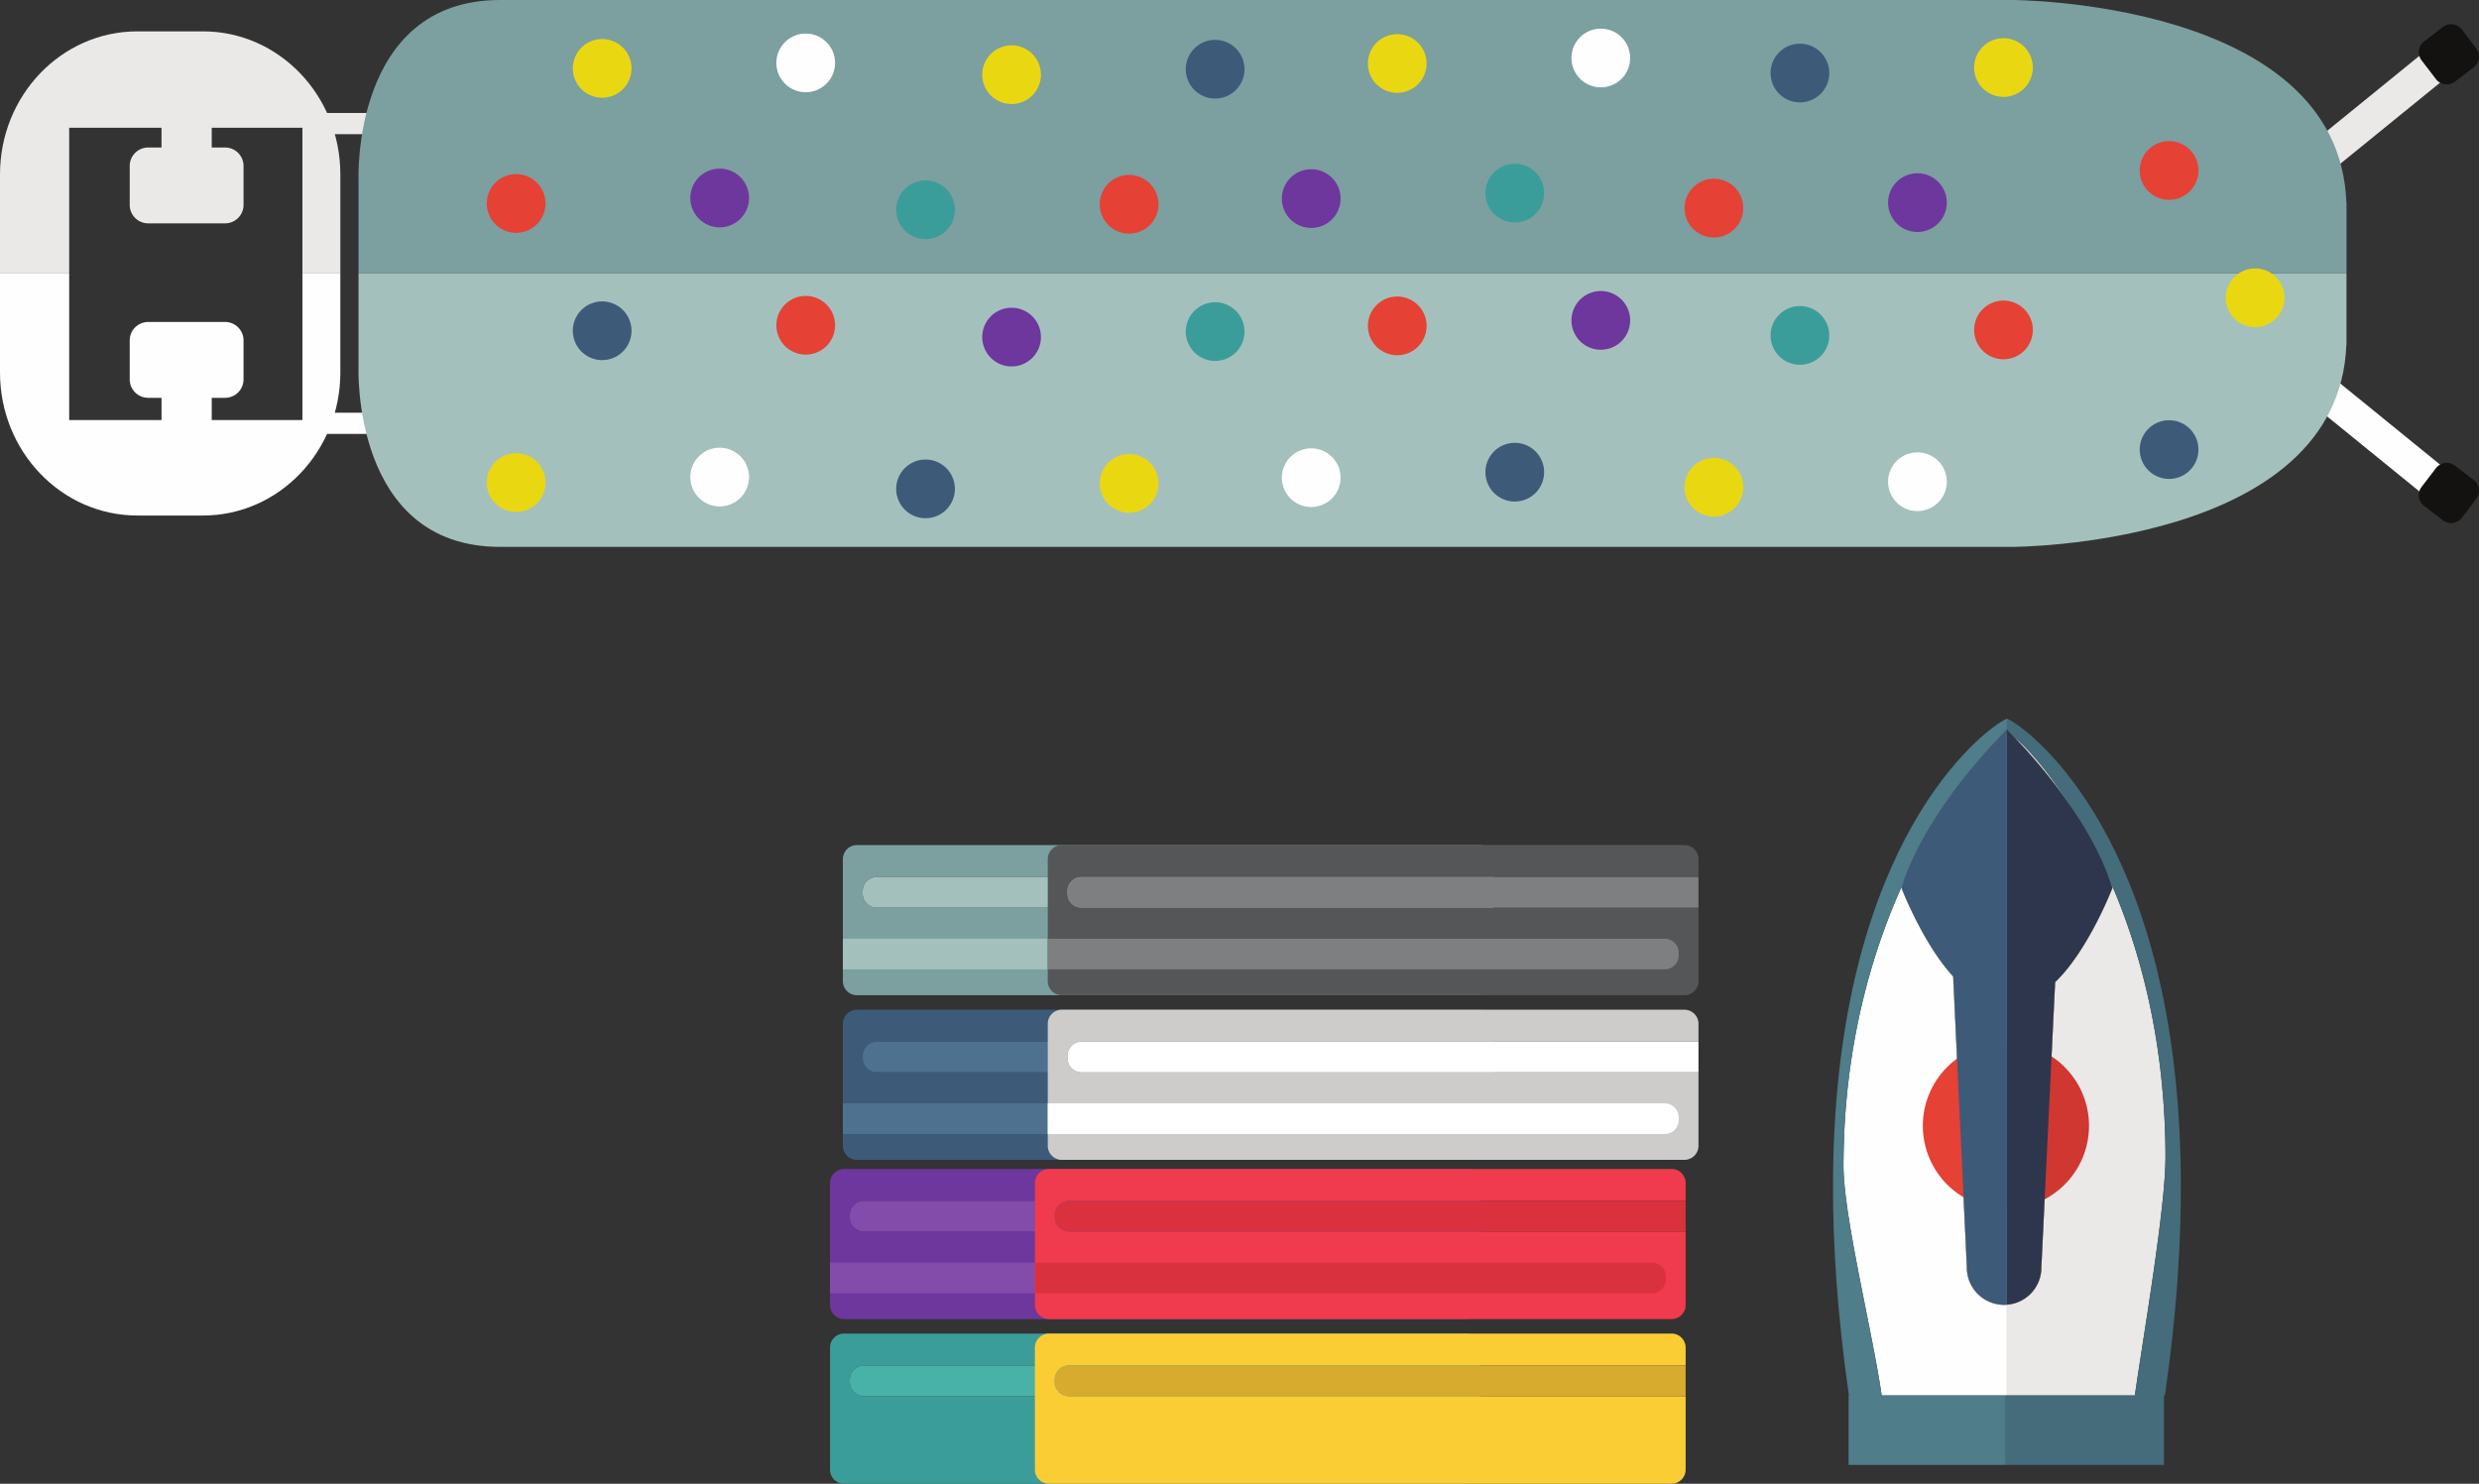 <svg xmlns="http://www.w3.org/2000/svg" width="3067.896" height="1836.702" viewBox="0 0 3067.896 1836.702">
  <rect x="0" y="0" width="3067.896" height="1836.702" fill="#333333" stroke="none"/>
  <g id="bg3" transform="translate(-4977.472 -2439.948)">
    <path id="path1482" d="M6421.8-1888.769l-158.853,129.16" transform="translate(1580 4400.316)" fill="#3b9d9a"/>
    <path id="path1484" d="M6442.731-1888.782a20.843,20.843,0,0,0-4.693-13.2,20.952,20.952,0,0,0-29.467-3.04l-158.84,129.173a20.923,20.923,0,0,0-3.026,29.453,20.937,20.937,0,0,0,29.453,3.04L6435-1872.515a20.927,20.927,0,0,0,7.733-16.267" transform="translate(1580 4400.316)" fill="#ebe9e8"/>
    <path id="path1486" d="M6458.784-1877.062a16.768,16.768,0,0,0,3.133-23.507l-17.76-23.213a16.775,16.775,0,0,0-23.507-3.12l-23.2,17.76a16.751,16.751,0,0,0-3.134,23.493l17.773,23.213a16.757,16.757,0,0,0,23.494,3.12l23.2-17.746" transform="translate(1580 4400.316)" fill="#131210"/>
    <path id="path1488" d="M6421.8-1354.49l-158.853-129.16" transform="translate(1580 4400.316)" fill="#3b9d9a"/>
    <path id="path1490" d="M6442.731-1354.477a20.816,20.816,0,0,1-4.693,13.2,20.94,20.94,0,0,1-29.467,3.04l-158.84-129.16a20.94,20.94,0,0,1-3.026-29.467,20.937,20.937,0,0,1,29.453-3.04L6435-1370.73a20.881,20.881,0,0,1,7.733,16.253" transform="translate(1580 4400.316)" fill="#fffeff"/>
    <path id="path1492" d="M6458.784-1366.183a16.765,16.765,0,0,1,3.133,23.507l-17.76,23.2a16.765,16.765,0,0,1-23.507,3.133l-23.2-17.76a16.765,16.765,0,0,1-3.134-23.507l17.773-23.213a16.757,16.757,0,0,1,23.494-3.12l23.2,17.76" transform="translate(1580 4400.316)" fill="#131210"/>
    <path id="path1494" d="M3880.817-1449.463v26.24h-98.053v-26.24h98.053" transform="translate(1580 4400.316)" fill="#fffeff"/>
    <path id="path1496" d="M3880.817-1820.516v26.24h-98.053v-26.24h98.053" transform="translate(1580 4400.316)" fill="#ebe9e8"/>
    <path id="path1498" d="M3841.177-1566.183v60.067s-8.76,222.746,175.2,222.746H5887.186s404.8-.013,414.025-250.279h.187v-88.213H3841.177v55.68" transform="translate(1580 4400.316)" fill="#a4c0bc"/>
    <path id="path1500" d="M3841.177-1737.622v115.76H6301.4v-88.227h-.187c-9.227-250.266-414.025-250.279-414.025-250.279H4016.377c-183.959,0-175.2,222.746-175.2,222.746" transform="translate(1580 4400.316)" fill="#7c9fa0"/>
    <path id="path1502" d="M3648.711-1921.542h-81.266c-93.88,0-169.973,79.267-169.973,177.066v122.613H3483.1V-1802.2h288.626v180.333h46.947v-122.613c0-97.8-76.093-177.066-169.96-177.066" transform="translate(1580 4400.316)" fill="#ebe9e8"/>
    <path id="path1504" d="M3771.724-1440.383H3483.1v-181.479h-85.626v122.6c0,97.786,76.093,177.066,169.973,177.066h81.266c93.866,0,169.959-79.28,169.959-177.066v-122.6h-46.947v181.479" transform="translate(1580 4400.316)" fill="#fffeff"/>
    <path id="path1506" d="M3676.018-1561.8a22.847,22.847,0,0,1,22.853,22.853v48.213a22.844,22.844,0,0,1-22.853,22.84h-95.16A22.853,22.853,0,0,1,3558-1490.73v-48.213a22.855,22.855,0,0,1,22.853-22.853h95.16" transform="translate(1580 4400.316)" fill="#fffeff"/>
    <path id="path1508" d="M3659.511-1484.463v69.053h-62.147v-69.053h62.147" transform="translate(1580 4400.316)" fill="#fffeff"/>
    <path id="path1510" d="M3676.018-1777.782a22.847,22.847,0,0,1,22.853,22.853v48.213a22.844,22.844,0,0,1-22.853,22.84h-95.16a22.853,22.853,0,0,1-22.853-22.84v-48.213a22.855,22.855,0,0,1,22.853-22.853h95.16" transform="translate(1580 4400.316)" fill="#ebe9e8"/>
    <path id="path1512" d="M3659.511-1828.329v69.053h-62.147v-69.053h62.147" transform="translate(1580 4400.316)" fill="#ebe9e8"/>
    <path id="path1514" d="M4036.217-1399.317a36.318,36.318,0,0,1,36.32,36.32,36.327,36.327,0,0,1-36.32,36.32,36.33,36.33,0,0,1-36.333-36.32,36.321,36.321,0,0,1,36.333-36.32" transform="translate(1580 4400.316)" fill="#e9d811"/>
    <path id="path1516" d="M4142.683-1587.236a36.321,36.321,0,0,1,36.333,36.32,36.321,36.321,0,0,1-36.333,36.32,36.319,36.319,0,0,1-36.32-36.32,36.319,36.319,0,0,1,36.32-36.32" transform="translate(1580 4400.316)" fill="#3e5a79"/>
    <path id="path1518" d="M4036.217-1744.822a36.33,36.33,0,0,1,36.32,36.333,36.327,36.327,0,0,1-36.32,36.32,36.33,36.33,0,0,1-36.333-36.32,36.333,36.333,0,0,1,36.333-36.333" transform="translate(1580 4400.316)" fill="#e54134"/>
    <path id="path1520" d="M4142.683-1912.035a36.33,36.33,0,0,1,36.333,36.32,36.329,36.329,0,0,1-36.333,36.32,36.327,36.327,0,0,1-36.32-36.32,36.327,36.327,0,0,1,36.32-36.32" transform="translate(1580 4400.316)" fill="#e9d811"/>
    <path id="path1522" d="M4288.123-1406.117a36.31,36.31,0,0,1,36.32,36.32,36.31,36.31,0,0,1-36.32,36.32,36.319,36.319,0,0,1-36.32-36.32,36.319,36.319,0,0,1,36.32-36.32" transform="translate(1580 4400.316)" fill="#fffeff"/>
    <path id="path1524" d="M4394.6-1594.036a36.327,36.327,0,0,1,36.32,36.32,36.319,36.319,0,0,1-36.32,36.32,36.31,36.31,0,0,1-36.32-36.32,36.319,36.319,0,0,1,36.32-36.32" transform="translate(1580 4400.316)" fill="#e54134"/>
    <path id="path1526" d="M4288.123-1751.622a36.322,36.322,0,0,1,36.32,36.333,36.319,36.319,0,0,1-36.32,36.32,36.327,36.327,0,0,1-36.32-36.32,36.33,36.33,0,0,1,36.32-36.333" transform="translate(1580 4400.316)" fill="#6d379d"/>
    <path id="path1528" d="M4394.6-1918.835a36.319,36.319,0,0,1,36.32,36.32,36.327,36.327,0,0,1-36.32,36.32,36.319,36.319,0,0,1-36.32-36.32,36.31,36.31,0,0,1,36.32-36.32" transform="translate(1580 4400.316)" fill="#fffeff"/>
    <path id="path1530" d="M4542.882-1391.49a36.321,36.321,0,0,1,36.333,36.32,36.33,36.33,0,0,1-36.333,36.32,36.327,36.327,0,0,1-36.319-36.32,36.318,36.318,0,0,1,36.319-36.32" transform="translate(1580 4400.316)" fill="#3e5a79"/>
    <path id="path1532" d="M4649.362-1579.409a36.31,36.31,0,0,1,36.32,36.32,36.31,36.31,0,0,1-36.32,36.32,36.318,36.318,0,0,1-36.319-36.32,36.318,36.318,0,0,1,36.319-36.32" transform="translate(1580 4400.316)" fill="#6d379d"/>
    <path id="path1534" d="M4542.882-1737a36.33,36.33,0,0,1,36.333,36.32,36.322,36.322,0,0,1-36.333,36.32,36.319,36.319,0,0,1-36.319-36.32,36.327,36.327,0,0,1,36.319-36.32" transform="translate(1580 4400.316)" fill="#3b9d9a"/>
    <path id="path1536" d="M4649.362-1904.209a36.31,36.31,0,0,1,36.32,36.32,36.318,36.318,0,0,1-36.32,36.32,36.327,36.327,0,0,1-36.319-36.32,36.319,36.319,0,0,1,36.319-36.32" transform="translate(1580 4400.316)" fill="#e9d811"/>
    <path id="path1538" d="M4794.8-1398.29a36.319,36.319,0,0,1,36.32,36.32,36.327,36.327,0,0,1-36.32,36.32,36.327,36.327,0,0,1-36.32-36.32,36.319,36.319,0,0,1,36.32-36.32" transform="translate(1580 4400.316)" fill="#e9d811"/>
    <path id="path1540" d="M4901.281-1586.209a36.327,36.327,0,0,1,36.319,36.32,36.319,36.319,0,0,1-36.319,36.32,36.31,36.31,0,0,1-36.32-36.32,36.318,36.318,0,0,1,36.32-36.32" transform="translate(1580 4400.316)" fill="#3b9d9a"/>
    <path id="path1542" d="M4794.8-1743.8a36.327,36.327,0,0,1,36.32,36.32,36.318,36.318,0,0,1-36.32,36.32,36.318,36.318,0,0,1-36.32-36.32,36.327,36.327,0,0,1,36.32-36.32" transform="translate(1580 4400.316)" fill="#e54134"/>
    <path id="path1544" d="M4901.281-1911.009a36.319,36.319,0,0,1,36.319,36.32,36.319,36.319,0,0,1-36.319,36.32,36.31,36.31,0,0,1-36.32-36.32,36.31,36.31,0,0,1,36.32-36.32" transform="translate(1580 4400.316)" fill="#3e5a79"/>
    <path id="path1546" d="M5020.174-1405.37a36.318,36.318,0,0,1,36.319,36.32,36.31,36.31,0,0,1-36.319,36.32,36.319,36.319,0,0,1-36.32-36.32,36.327,36.327,0,0,1,36.32-36.32" transform="translate(1580 4400.316)" fill="#fffeff"/>
    <path id="path1548" d="M5126.654-1593.29a36.322,36.322,0,0,1,36.32,36.333,36.319,36.319,0,0,1-36.32,36.32,36.327,36.327,0,0,1-36.319-36.32,36.33,36.33,0,0,1,36.319-36.333" transform="translate(1580 4400.316)" fill="#e54134"/>
    <path id="path1550" d="M5020.174-1750.862a36.31,36.31,0,0,1,36.319,36.32,36.318,36.318,0,0,1-36.319,36.32,36.327,36.327,0,0,1-36.32-36.32,36.319,36.319,0,0,1,36.32-36.32" transform="translate(1580 4400.316)" fill="#6d379d"/>
    <path id="path1552" d="M5126.654-1918.089a36.319,36.319,0,0,1,36.32,36.32,36.322,36.322,0,0,1-36.32,36.333,36.33,36.33,0,0,1-36.319-36.333,36.327,36.327,0,0,1,36.319-36.32" transform="translate(1580 4400.316)" fill="#e9d811"/>
    <path id="path1554" d="M5272.094-1412.17a36.327,36.327,0,0,1,36.32,36.32,36.33,36.33,0,0,1-36.32,36.333,36.333,36.333,0,0,1-36.333-36.333,36.33,36.33,0,0,1,36.333-36.32" transform="translate(1580 4400.316)" fill="#3e5a79"/>
    <path id="path1556" d="M5378.573-1600.089a36.327,36.327,0,0,1,36.32,36.32,36.33,36.33,0,0,1-36.32,36.333,36.322,36.322,0,0,1-36.32-36.333,36.319,36.319,0,0,1,36.32-36.32" transform="translate(1580 4400.316)" fill="#6d379d"/>
    <path id="path1558" d="M5272.094-1757.662a36.319,36.319,0,0,1,36.32,36.32,36.319,36.319,0,0,1-36.32,36.32,36.322,36.322,0,0,1-36.333-36.32,36.322,36.322,0,0,1,36.333-36.32" transform="translate(1580 4400.316)" fill="#3b9d9a"/>
    <path id="path1560" d="M5378.573-1924.889a36.327,36.327,0,0,1,36.32,36.32,36.33,36.33,0,0,1-36.32,36.333,36.322,36.322,0,0,1-36.32-36.333,36.319,36.319,0,0,1,36.32-36.32" transform="translate(1580 4400.316)" fill="#fffeff"/>
    <path id="path1562" d="M5518.506-1393.557a36.327,36.327,0,0,1,36.32,36.32,36.319,36.319,0,0,1-36.32,36.32,36.31,36.31,0,0,1-36.32-36.32,36.318,36.318,0,0,1,36.32-36.32" transform="translate(1580 4400.316)" fill="#e9d811"/>
    <path id="path1564" d="M5624.986-1581.476a36.327,36.327,0,0,1,36.319,36.32,36.33,36.33,0,0,1-36.319,36.333,36.333,36.333,0,0,1-36.333-36.333,36.33,36.33,0,0,1,36.333-36.32" transform="translate(1580 4400.316)" fill="#3b9d9a"/>
    <path id="path1566" d="M5518.506-1739.049a36.319,36.319,0,0,1,36.32,36.32,36.327,36.327,0,0,1-36.32,36.32,36.318,36.318,0,0,1-36.32-36.32,36.31,36.31,0,0,1,36.32-36.32" transform="translate(1580 4400.316)" fill="#e54134"/>
    <path id="path1568" d="M5624.986-1906.275a36.327,36.327,0,0,1,36.319,36.32,36.318,36.318,0,0,1-36.319,36.32,36.322,36.322,0,0,1-36.333-36.32,36.33,36.33,0,0,1,36.333-36.32" transform="translate(1580 4400.316)" fill="#3e5a79"/>
    <path id="path1570" d="M5770.412-1400.357a36.319,36.319,0,0,1,36.32,36.32,36.319,36.319,0,0,1-36.32,36.32,36.31,36.31,0,0,1-36.319-36.32,36.31,36.31,0,0,1,36.319-36.32" transform="translate(1580 4400.316)" fill="#fffeff"/>
    <path id="path1572" d="M5876.893-1588.276a36.319,36.319,0,0,1,36.319,36.32,36.31,36.31,0,0,1-36.319,36.32,36.318,36.318,0,0,1-36.32-36.32,36.327,36.327,0,0,1,36.32-36.32" transform="translate(1580 4400.316)" fill="#e54134"/>
    <path id="path1574" d="M5770.412-1745.862a36.33,36.33,0,0,1,36.32,36.333,36.328,36.328,0,0,1-36.32,36.32,36.318,36.318,0,0,1-36.319-36.32,36.321,36.321,0,0,1,36.319-36.333" transform="translate(1580 4400.316)" fill="#6d379d"/>
    <path id="path1576" d="M5876.893-1913.075a36.319,36.319,0,0,1,36.319,36.32,36.31,36.31,0,0,1-36.319,36.32,36.318,36.318,0,0,1-36.32-36.32,36.327,36.327,0,0,1,36.32-36.32" transform="translate(1580 4400.316)" fill="#e9d811"/>
    <path id="path1578" d="M6081.838-1440.156a36.319,36.319,0,0,1,36.32,36.32,36.327,36.327,0,0,1-36.32,36.32,36.328,36.328,0,0,1-36.32-36.32,36.319,36.319,0,0,1,36.32-36.32" transform="translate(1580 4400.316)" fill="#3e5a79"/>
    <path id="path1580" d="M6188.318-1628.076a36.318,36.318,0,0,1,36.32,36.32,36.318,36.318,0,0,1-36.32,36.32,36.318,36.318,0,0,1-36.319-36.32,36.318,36.318,0,0,1,36.319-36.32" transform="translate(1580 4400.316)" fill="#e9d811"/>
    <path id="path1582" d="M6081.838-1785.662a36.327,36.327,0,0,1,36.32,36.32,36.33,36.33,0,0,1-36.32,36.333,36.33,36.33,0,0,1-36.32-36.333,36.327,36.327,0,0,1,36.32-36.32" transform="translate(1580 4400.316)" fill="#e54134"/>
    <path id="path1584" d="M5883.372-1052.024h-1.12l-3.187,1.693c-13.319,7.587-75.759,71.653-127.4,185.786-.347,1.08-.733,2.147-1.08,3.213,0,0,26.467,68.986,64.04,109.746l16.934,360.372a46.1,46.1,0,0,0,46.107,46.107c1.186,0,2.347-.08,3.506-.173a46.07,46.07,0,0,0,42.6-45.933l17.053-353.372c41.186-39.253,70.933-116.746,70.933-116.746-.853-2.68-1.773-5.36-2.72-8.04a682.211,682.211,0,0,0-52.974-98.76,683.708,683.708,0,0,0-65.8-79.64,31.781,31.781,0,0,0-3.707-2.56l-3.186-1.693" transform="translate(1580 4400.316)" fill="#e7ec8e"/>
    <path id="path1586" d="M5877.666-345.106a46.1,46.1,0,0,1-46.107-46.107l-16.934-360.373c-37.573-40.76-64.04-109.746-64.04-109.746.347-1.067.733-2.133,1.08-3.213-37.467,82.84-69.267,192.04-72.453,325.159-.041,1.027-.054,2.067-.08,3.093q-.14,6.46-.2,13.027c-.014,1.533-.026,3.08-.04,4.627-.36,62.813,35.813,206.159,47.28,285.706h155V-345.279c-1.16.093-2.32.173-3.507.173" transform="translate(1580 4400.316)" fill="#fffeff"/>
    <path id="path1588" d="M5890.266-1047.771a683.708,683.708,0,0,1,65.8,79.64c-28.693-44.013-54.293-70.693-65.8-79.64" transform="translate(1580 4400.316)" fill="#ebe9e8"/>
    <path id="path1590" d="M6077.345-534.279c-.041-4.373-.107-8.72-.187-13.013-.04-1.04-.053-2.08-.081-3.107-3.173-132.04-32.853-238.613-68.04-318.972.947,2.68,1.867,5.36,2.719,8.04,0,0-29.747,77.493-70.933,116.746l-17.053,353.372a46.07,46.07,0,0,1-42.6,45.933v112.346h158.267c11.48-79.546,38.307-233.906,37.946-296.719,0-1.547-.026-3.093-.04-4.627" transform="translate(1580 4400.316)" fill="#ebe9e8"/>
    <path id="path1592" d="M5777.079-566.719a102.831,102.831,0,0,0,102.827,102.826V-669.558a102.833,102.833,0,0,0-102.827,102.84" transform="translate(1580 4400.316)" fill="#e54134"/>
    <path id="path1594" d="M5879.905-669.558v205.666a102.83,102.83,0,0,0,102.827-102.826,102.833,102.833,0,0,0-102.827-102.84" transform="translate(1580 4400.316)" fill="#d03731"/>
    <path id="path1596" d="M5923.772-391.212l17.053-353.373c41.186-39.253,70.933-116.746,70.933-116.746-30.44-95.626-118.839-184.12-130-195.026l-.013-1.133s-.24.227-.573.56v711.652a46.07,46.07,0,0,0,42.6-45.933" transform="translate(1580 4400.316)" fill="#2d364d"/>
    <path id="path1598" d="M5880.572-1056.357c-11.147,10.907-99.56,99.4-129.986,195.026,0,0,26.467,68.986,64.04,109.746l16.934,360.372a46.1,46.1,0,0,0,46.107,46.107c1.186,0,2.347-.08,3.506-.173v-711.652c-.346-.333-.586-.56-.586-.56l-.014,1.133" transform="translate(1580 4400.316)" fill="#3e5a79"/>
    <path id="path1600" d="M5880.466-1070.5l-3.973,2.12c-28.707,16.333-200.693,148.306-210.173,543.519-.04,1.28-.066,2.573-.093,3.867q-.179,8.06-.253,16.267c-.027,1.92-.04,3.84-.053,5.76-.44,78.426,5.373,166.746,19.692,266.039h-.413v85.986h194.559v-85.986H5726.173c-11.466-79.546-47.64-222.893-47.28-285.706.014-1.547.026-3.093.04-4.627q.06-6.56.2-13.027c.026-1.027.04-2.067.08-3.093C5682.4-672.5,5714.2-781.7,5751.666-864.544c31.36-94.386,117.88-181.026,128.907-191.813l.014-1.133s.24.227.586.56V-1070.5h-.707" transform="translate(1580 4400.316)" fill="#4f7d8a"/>
    <path id="path1602" d="M6096.411-498.972q-.019-2.88-.04-5.76c-.053-5.48-.147-10.893-.253-16.267-.026-1.293-.053-2.587-.093-3.867-9.494-395.212-181.466-527.185-210.187-543.519l-3.959-2.12h-.707v13.573c.333-.333.574-.56.574-.56l.014,1.133c1.52,1.48,4.493,4.427,8.506,8.587,11.507,8.947,37.106,35.627,65.8,79.64,20.52,29.253,40.494,63.373,52.973,98.76,35.187,80.36,64.867,186.933,68.041,318.973.026,1.027.04,2.067.08,3.107.08,4.293.147,8.64.187,13.013.013,1.533.04,3.08.04,4.627.36,62.813-26.467,217.173-37.947,296.719H5879.76v85.986h195.707v-85.986h1.252c14.32-99.293,20.147-187.613,19.693-266.039" transform="translate(1580 4400.316)" fill="#446c7b"/>
    <path id="path1604" d="M4449.163-249.453v-3.093a17.424,17.424,0,0,1,17.426-17.427h763.385v-22.133a17.429,17.429,0,0,0-17.414-17.427H4442.1a17.432,17.432,0,0,0-17.426,17.427v151.013a17.424,17.424,0,0,0,17.426,17.427H5212.56a17.421,17.421,0,0,0,17.414-17.427v-90.946H4466.589a17.421,17.421,0,0,1-17.426-17.413" transform="translate(1580 4400.316)" fill="#3b9d9a"/>
    <path id="path1606" d="M4466.589-269.973a17.424,17.424,0,0,0-17.426,17.427v3.093a17.421,17.421,0,0,0,17.426,17.413h763.385v-37.933H4466.589" transform="translate(1580 4400.316)" fill="#48b2a8"/>
    <path id="path1610" d="M4449.163-453.252v-3.093a17.412,17.412,0,0,1,17.426-17.413h763.385v-22.133a17.421,17.421,0,0,0-17.414-17.427H4442.1a17.424,17.424,0,0,0-17.426,17.427v151.013a17.421,17.421,0,0,0,17.426,17.413H5212.56a17.418,17.418,0,0,0,17.414-17.413v-90.946H4466.589a17.424,17.424,0,0,1-17.426-17.427" transform="translate(1580 4400.316)" fill="#6d379d"/>
    <path id="path1612" d="M4466.589-473.759a17.412,17.412,0,0,0-17.426,17.413v3.093a17.424,17.424,0,0,0,17.426,17.427h763.385v-37.933H4466.589" transform="translate(1580 4400.316)" fill="#834baa"/>
    <path id="path1614" d="M5188.067-359.439a17.424,17.424,0,0,0,17.427-17.427v-3.08a17.424,17.424,0,0,0-17.427-17.427h-763.4v37.933h763.4" transform="translate(1580 4400.316)" fill="#834baa"/>
    <path id="path1616" d="M4702.722-249.453v-3.093a17.424,17.424,0,0,1,17.426-17.427h763.4v-22.133a17.432,17.432,0,0,0-17.426-17.427H4695.655a17.441,17.441,0,0,0-17.427,17.427v151.013a17.433,17.433,0,0,0,17.427,17.427H5466.12a17.424,17.424,0,0,0,17.426-17.427v-90.946h-763.4a17.421,17.421,0,0,1-17.426-17.413" transform="translate(1580 4400.316)" fill="#fbcd35"/>
    <path id="path1618" d="M4720.148-269.973a17.424,17.424,0,0,0-17.426,17.427v3.093a17.421,17.421,0,0,0,17.426,17.413h763.4v-37.933h-763.4" transform="translate(1580 4400.316)" fill="#d7ab2e"/>
    <path id="path1622" d="M4702.722-453.252v-3.093a17.413,17.413,0,0,1,17.426-17.413h763.4v-22.133a17.424,17.424,0,0,0-17.426-17.427H4695.655a17.432,17.432,0,0,0-17.427,17.427v151.013a17.43,17.43,0,0,0,17.427,17.413H5466.12a17.421,17.421,0,0,0,17.426-17.413v-90.946h-763.4a17.424,17.424,0,0,1-17.426-17.427" transform="translate(1580 4400.316)" fill="#ef3b4d"/>
    <path id="path1624" d="M4720.148-473.759a17.413,17.413,0,0,0-17.426,17.413v3.093a17.424,17.424,0,0,0,17.426,17.427h763.4v-37.933h-763.4" transform="translate(1580 4400.316)" fill="#da313f"/>
    <path id="path1626" d="M5441.627-359.439a17.424,17.424,0,0,0,17.426-17.427v-3.08a17.424,17.424,0,0,0-17.426-17.427h-763.4v37.933h763.4" transform="translate(1580 4400.316)" fill="#da313f"/>
    <path id="path1628" d="M4465.069-650.372v-3.093a17.424,17.424,0,0,1,17.426-17.427H5245.88v-22.133a17.421,17.421,0,0,0-17.426-17.413H4457.989a17.418,17.418,0,0,0-17.413,17.413v151.013a17.421,17.421,0,0,0,17.413,17.427h770.465a17.424,17.424,0,0,0,17.426-17.427v-90.933H4482.5a17.432,17.432,0,0,1-17.426-17.427" transform="translate(1580 4400.316)" fill="#3e5a79"/>
    <path id="path1630" d="M4482.5-670.892a17.424,17.424,0,0,0-17.426,17.427v3.093a17.432,17.432,0,0,0,17.426,17.427H5245.88v-37.947H4482.5" transform="translate(1580 4400.316)" fill="#4d718e"/>
    <path id="path1632" d="M5203.974-556.559a17.433,17.433,0,0,0,17.427-17.427v-3.093a17.441,17.441,0,0,0-17.427-17.427h-763.4v37.947h763.4" transform="translate(1580 4400.316)" fill="#4d718e"/>
    <path id="path1634" d="M4465.069-854.171v-3.093a17.412,17.412,0,0,1,17.426-17.413H5245.88v-22.133a17.424,17.424,0,0,0-17.426-17.427H4457.989a17.421,17.421,0,0,0-17.413,17.427V-745.8a17.418,17.418,0,0,0,17.413,17.413h770.465A17.421,17.421,0,0,0,5245.88-745.8v-90.946H4482.5a17.424,17.424,0,0,1-17.426-17.427" transform="translate(1580 4400.316)" fill="#7c9fa0"/>
    <path id="path1636" d="M4482.5-874.678a17.412,17.412,0,0,0-17.426,17.413v3.093a17.424,17.424,0,0,0,17.426,17.427H5245.88v-37.933H4482.5" transform="translate(1580 4400.316)" fill="#a4c0bc"/>
    <path id="path1638" d="M5203.974-760.358a17.43,17.43,0,0,0,17.427-17.413v-3.093a17.433,17.433,0,0,0-17.427-17.427h-763.4v37.933h763.4" transform="translate(1580 4400.316)" fill="#a4c0bc"/>
    <path id="path1640" d="M4718.628-650.372v-3.093a17.424,17.424,0,0,1,17.427-17.427h763.384v-22.133a17.409,17.409,0,0,0-17.413-17.413H4711.561a17.421,17.421,0,0,0-17.426,17.413v151.013a17.424,17.424,0,0,0,17.426,17.427h770.465a17.413,17.413,0,0,0,17.413-17.427v-90.933H4736.055a17.432,17.432,0,0,1-17.427-17.427" transform="translate(1580 4400.316)" fill="#cdccca"/>
    <path id="path1642" d="M4736.055-670.892a17.424,17.424,0,0,0-17.427,17.427v3.093a17.432,17.432,0,0,0,17.427,17.427h763.384v-37.947H4736.055" transform="translate(1580 4400.316)" fill="#fff"/>
    <path id="path1644" d="M5457.533-556.559a17.424,17.424,0,0,0,17.427-17.427v-3.093a17.432,17.432,0,0,0-17.427-17.427h-763.4v37.947h763.4" transform="translate(1580 4400.316)" fill="#fff"/>
    <path id="path1646" d="M4718.628-854.171v-3.093a17.412,17.412,0,0,1,17.427-17.413h763.384v-22.133a17.412,17.412,0,0,0-17.413-17.427H4711.561a17.424,17.424,0,0,0-17.426,17.427V-745.8a17.421,17.421,0,0,0,17.426,17.413h770.465a17.41,17.41,0,0,0,17.413-17.413v-90.946H4736.055a17.424,17.424,0,0,1-17.427-17.427" transform="translate(1580 4400.316)" fill="#555658"/>
    <path id="path1648" d="M4736.055-874.678a17.412,17.412,0,0,0-17.427,17.413v3.093a17.424,17.424,0,0,0,17.427,17.427h763.384v-37.933H4736.055" transform="translate(1580 4400.316)" fill="#7e7f80"/>
    <path id="path1650" d="M5457.533-760.358a17.421,17.421,0,0,0,17.427-17.413v-3.093a17.424,17.424,0,0,0-17.427-17.427h-763.4v37.933h763.4" transform="translate(1580 4400.316)" fill="#7e7f80"/>
  </g>
</svg>
